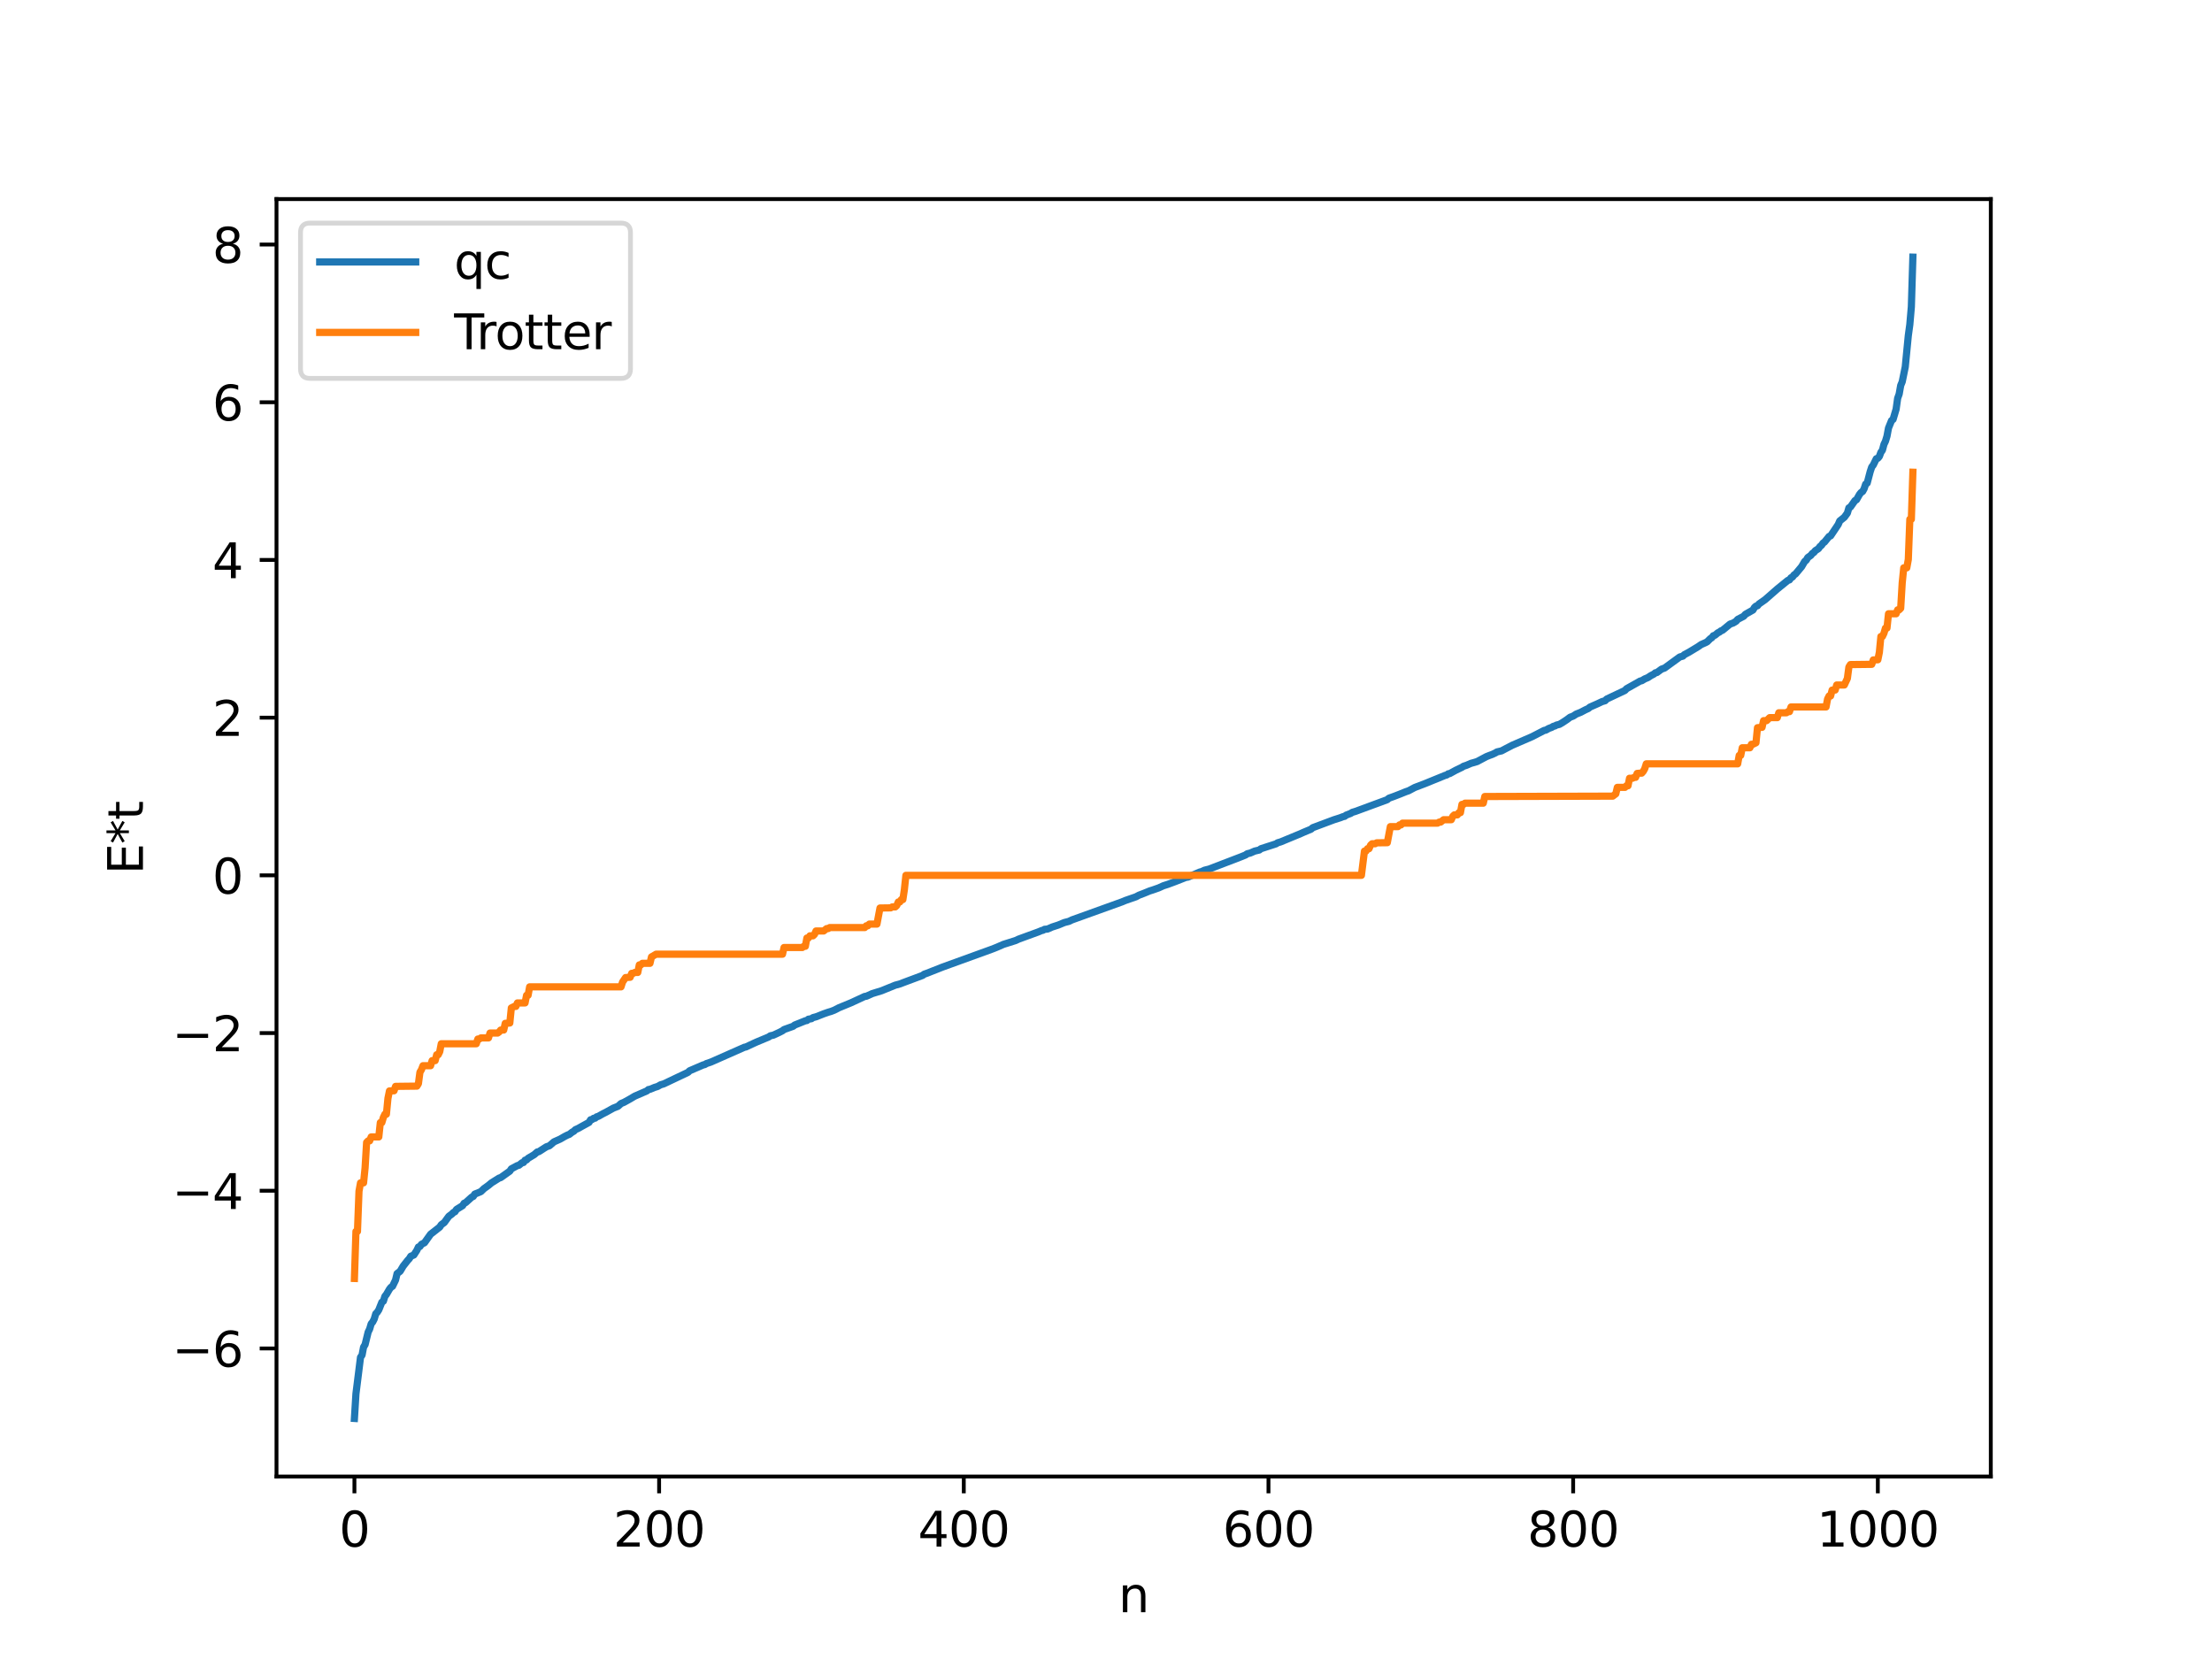 <?xml version="1.0" encoding="utf-8" standalone="no"?>
<!DOCTYPE svg PUBLIC "-//W3C//DTD SVG 1.1//EN"
  "http://www.w3.org/Graphics/SVG/1.1/DTD/svg11.dtd">
<svg xmlns:xlink="http://www.w3.org/1999/xlink" width="460.8pt" height="345.6pt" viewBox="0 0 460.8 345.6" xmlns="http://www.w3.org/2000/svg" version="1.1">
 <defs>
  <style type="text/css">*{stroke-linejoin: round; stroke-linecap: butt}</style>
 </defs>
 <g id="figure_1">
  <g id="patch_1">
   <path d="M 0 345.6 
L 460.8 345.6 
L 460.8 0 
L 0 0 
z
" style="fill: #ffffff"/>
  </g>
  <g id="axes_1">
   <g id="patch_2">
    <path d="M 57.6 307.584 
L 414.72 307.584 
L 414.72 41.472 
L 57.6 41.472 
z
" style="fill: #ffffff"/>
   </g>
   <g id="matplotlib.axis_1">
    <g id="xtick_1">
     <g id="line2d_1">
      <defs>
       <path id="m9c9107d93b" d="M 0 0 
L 0 3.5 
" style="stroke: #000000; stroke-width: 0.8"/>
      </defs>
      <g>
       <use xlink:href="#m9c9107d93b" x="73.833" y="307.584" style="stroke: #000000; stroke-width: 0.8"/>
      </g>
     </g>
     <g id="text_1">
      <!-- 0 -->
      <g transform="translate(70.651 322.182) scale(0.1 -0.1)">
       <defs>
        <path id="DejaVuSans-30" d="M 2034 4250 
Q 1547 4250 1301 3770 
Q 1056 3291 1056 2328 
Q 1056 1369 1301 889 
Q 1547 409 2034 409 
Q 2525 409 2770 889 
Q 3016 1369 3016 2328 
Q 3016 3291 2770 3770 
Q 2525 4250 2034 4250 
z
M 2034 4750 
Q 2819 4750 3233 4129 
Q 3647 3509 3647 2328 
Q 3647 1150 3233 529 
Q 2819 -91 2034 -91 
Q 1250 -91 836 529 
Q 422 1150 422 2328 
Q 422 3509 836 4129 
Q 1250 4750 2034 4750 
z
" transform="scale(0.016)"/>
       </defs>
       <use xlink:href="#DejaVuSans-30"/>
      </g>
     </g>
    </g>
    <g id="xtick_2">
     <g id="line2d_2">
      <g>
       <use xlink:href="#m9c9107d93b" x="137.304" y="307.584" style="stroke: #000000; stroke-width: 0.8"/>
      </g>
     </g>
     <g id="text_2">
      <!-- 200 -->
      <g transform="translate(127.76 322.182) scale(0.1 -0.1)">
       <defs>
        <path id="DejaVuSans-32" d="M 1228 531 
L 3431 531 
L 3431 0 
L 469 0 
L 469 531 
Q 828 903 1448 1529 
Q 2069 2156 2228 2338 
Q 2531 2678 2651 2914 
Q 2772 3150 2772 3378 
Q 2772 3750 2511 3984 
Q 2250 4219 1831 4219 
Q 1534 4219 1204 4116 
Q 875 4013 500 3803 
L 500 4441 
Q 881 4594 1212 4672 
Q 1544 4750 1819 4750 
Q 2544 4750 2975 4387 
Q 3406 4025 3406 3419 
Q 3406 3131 3298 2873 
Q 3191 2616 2906 2266 
Q 2828 2175 2409 1742 
Q 1991 1309 1228 531 
z
" transform="scale(0.016)"/>
       </defs>
       <use xlink:href="#DejaVuSans-32"/>
       <use xlink:href="#DejaVuSans-30" x="63.623"/>
       <use xlink:href="#DejaVuSans-30" x="127.246"/>
      </g>
     </g>
    </g>
    <g id="xtick_3">
     <g id="line2d_3">
      <g>
       <use xlink:href="#m9c9107d93b" x="200.775" y="307.584" style="stroke: #000000; stroke-width: 0.8"/>
      </g>
     </g>
     <g id="text_3">
      <!-- 400 -->
      <g transform="translate(191.231 322.182) scale(0.1 -0.1)">
       <defs>
        <path id="DejaVuSans-34" d="M 2419 4116 
L 825 1625 
L 2419 1625 
L 2419 4116 
z
M 2253 4666 
L 3047 4666 
L 3047 1625 
L 3713 1625 
L 3713 1100 
L 3047 1100 
L 3047 0 
L 2419 0 
L 2419 1100 
L 313 1100 
L 313 1709 
L 2253 4666 
z
" transform="scale(0.016)"/>
       </defs>
       <use xlink:href="#DejaVuSans-34"/>
       <use xlink:href="#DejaVuSans-30" x="63.623"/>
       <use xlink:href="#DejaVuSans-30" x="127.246"/>
      </g>
     </g>
    </g>
    <g id="xtick_4">
     <g id="line2d_4">
      <g>
       <use xlink:href="#m9c9107d93b" x="264.246" y="307.584" style="stroke: #000000; stroke-width: 0.8"/>
      </g>
     </g>
     <g id="text_4">
      <!-- 600 -->
      <g transform="translate(254.702 322.182) scale(0.1 -0.1)">
       <defs>
        <path id="DejaVuSans-36" d="M 2113 2584 
Q 1688 2584 1439 2293 
Q 1191 2003 1191 1497 
Q 1191 994 1439 701 
Q 1688 409 2113 409 
Q 2538 409 2786 701 
Q 3034 994 3034 1497 
Q 3034 2003 2786 2293 
Q 2538 2584 2113 2584 
z
M 3366 4563 
L 3366 3988 
Q 3128 4100 2886 4159 
Q 2644 4219 2406 4219 
Q 1781 4219 1451 3797 
Q 1122 3375 1075 2522 
Q 1259 2794 1537 2939 
Q 1816 3084 2150 3084 
Q 2853 3084 3261 2657 
Q 3669 2231 3669 1497 
Q 3669 778 3244 343 
Q 2819 -91 2113 -91 
Q 1303 -91 875 529 
Q 447 1150 447 2328 
Q 447 3434 972 4092 
Q 1497 4750 2381 4750 
Q 2619 4750 2861 4703 
Q 3103 4656 3366 4563 
z
" transform="scale(0.016)"/>
       </defs>
       <use xlink:href="#DejaVuSans-36"/>
       <use xlink:href="#DejaVuSans-30" x="63.623"/>
       <use xlink:href="#DejaVuSans-30" x="127.246"/>
      </g>
     </g>
    </g>
    <g id="xtick_5">
     <g id="line2d_5">
      <g>
       <use xlink:href="#m9c9107d93b" x="327.717" y="307.584" style="stroke: #000000; stroke-width: 0.8"/>
      </g>
     </g>
     <g id="text_5">
      <!-- 800 -->
      <g transform="translate(318.173 322.182) scale(0.1 -0.1)">
       <defs>
        <path id="DejaVuSans-38" d="M 2034 2216 
Q 1584 2216 1326 1975 
Q 1069 1734 1069 1313 
Q 1069 891 1326 650 
Q 1584 409 2034 409 
Q 2484 409 2743 651 
Q 3003 894 3003 1313 
Q 3003 1734 2745 1975 
Q 2488 2216 2034 2216 
z
M 1403 2484 
Q 997 2584 770 2862 
Q 544 3141 544 3541 
Q 544 4100 942 4425 
Q 1341 4750 2034 4750 
Q 2731 4750 3128 4425 
Q 3525 4100 3525 3541 
Q 3525 3141 3298 2862 
Q 3072 2584 2669 2484 
Q 3125 2378 3379 2068 
Q 3634 1759 3634 1313 
Q 3634 634 3220 271 
Q 2806 -91 2034 -91 
Q 1263 -91 848 271 
Q 434 634 434 1313 
Q 434 1759 690 2068 
Q 947 2378 1403 2484 
z
M 1172 3481 
Q 1172 3119 1398 2916 
Q 1625 2713 2034 2713 
Q 2441 2713 2670 2916 
Q 2900 3119 2900 3481 
Q 2900 3844 2670 4047 
Q 2441 4250 2034 4250 
Q 1625 4250 1398 4047 
Q 1172 3844 1172 3481 
z
" transform="scale(0.016)"/>
       </defs>
       <use xlink:href="#DejaVuSans-38"/>
       <use xlink:href="#DejaVuSans-30" x="63.623"/>
       <use xlink:href="#DejaVuSans-30" x="127.246"/>
      </g>
     </g>
    </g>
    <g id="xtick_6">
     <g id="line2d_6">
      <g>
       <use xlink:href="#m9c9107d93b" x="391.188" y="307.584" style="stroke: #000000; stroke-width: 0.8"/>
      </g>
     </g>
     <g id="text_6">
      <!-- 1000 -->
      <g transform="translate(378.463 322.182) scale(0.1 -0.1)">
       <defs>
        <path id="DejaVuSans-31" d="M 794 531 
L 1825 531 
L 1825 4091 
L 703 3866 
L 703 4441 
L 1819 4666 
L 2450 4666 
L 2450 531 
L 3481 531 
L 3481 0 
L 794 0 
L 794 531 
z
" transform="scale(0.016)"/>
       </defs>
       <use xlink:href="#DejaVuSans-31"/>
       <use xlink:href="#DejaVuSans-30" x="63.623"/>
       <use xlink:href="#DejaVuSans-30" x="127.246"/>
       <use xlink:href="#DejaVuSans-30" x="190.869"/>
      </g>
     </g>
    </g>
    <g id="text_7">
     <!-- n -->
     <g transform="translate(232.991 335.861) scale(0.1 -0.1)">
      <defs>
       <path id="DejaVuSans-6e" d="M 3513 2113 
L 3513 0 
L 2938 0 
L 2938 2094 
Q 2938 2591 2744 2837 
Q 2550 3084 2163 3084 
Q 1697 3084 1428 2787 
Q 1159 2491 1159 1978 
L 1159 0 
L 581 0 
L 581 3500 
L 1159 3500 
L 1159 2956 
Q 1366 3272 1645 3428 
Q 1925 3584 2291 3584 
Q 2894 3584 3203 3211 
Q 3513 2838 3513 2113 
z
" transform="scale(0.016)"/>
      </defs>
      <use xlink:href="#DejaVuSans-6e"/>
     </g>
    </g>
   </g>
   <g id="matplotlib.axis_2">
    <g id="ytick_1">
     <g id="line2d_7">
      <defs>
       <path id="m423d407fd4" d="M 0 0 
L -3.5 0 
" style="stroke: #000000; stroke-width: 0.8"/>
      </defs>
      <g>
       <use xlink:href="#m423d407fd4" x="57.6" y="280.906" style="stroke: #000000; stroke-width: 0.8"/>
      </g>
     </g>
     <g id="text_8">
      <!-- −6 -->
      <g transform="translate(35.858 284.706) scale(0.1 -0.1)">
       <defs>
        <path id="DejaVuSans-2212" d="M 678 2272 
L 4684 2272 
L 4684 1741 
L 678 1741 
L 678 2272 
z
" transform="scale(0.016)"/>
       </defs>
       <use xlink:href="#DejaVuSans-2212"/>
       <use xlink:href="#DejaVuSans-36" x="83.789"/>
      </g>
     </g>
    </g>
    <g id="ytick_2">
     <g id="line2d_8">
      <g>
       <use xlink:href="#m423d407fd4" x="57.6" y="248.055" style="stroke: #000000; stroke-width: 0.8"/>
      </g>
     </g>
     <g id="text_9">
      <!-- −4 -->
      <g transform="translate(35.858 251.854) scale(0.1 -0.1)">
       <use xlink:href="#DejaVuSans-2212"/>
       <use xlink:href="#DejaVuSans-34" x="83.789"/>
      </g>
     </g>
    </g>
    <g id="ytick_3">
     <g id="line2d_9">
      <g>
       <use xlink:href="#m423d407fd4" x="57.6" y="215.203" style="stroke: #000000; stroke-width: 0.8"/>
      </g>
     </g>
     <g id="text_10">
      <!-- −2 -->
      <g transform="translate(35.858 219.002) scale(0.1 -0.1)">
       <use xlink:href="#DejaVuSans-2212"/>
       <use xlink:href="#DejaVuSans-32" x="83.789"/>
      </g>
     </g>
    </g>
    <g id="ytick_4">
     <g id="line2d_10">
      <g>
       <use xlink:href="#m423d407fd4" x="57.6" y="182.351" style="stroke: #000000; stroke-width: 0.8"/>
      </g>
     </g>
     <g id="text_11">
      <!-- 0 -->
      <g transform="translate(44.237 186.151) scale(0.1 -0.1)">
       <use xlink:href="#DejaVuSans-30"/>
      </g>
     </g>
    </g>
    <g id="ytick_5">
     <g id="line2d_11">
      <g>
       <use xlink:href="#m423d407fd4" x="57.6" y="149.5" style="stroke: #000000; stroke-width: 0.8"/>
      </g>
     </g>
     <g id="text_12">
      <!-- 2 -->
      <g transform="translate(44.237 153.299) scale(0.1 -0.1)">
       <use xlink:href="#DejaVuSans-32"/>
      </g>
     </g>
    </g>
    <g id="ytick_6">
     <g id="line2d_12">
      <g>
       <use xlink:href="#m423d407fd4" x="57.6" y="116.648" style="stroke: #000000; stroke-width: 0.8"/>
      </g>
     </g>
     <g id="text_13">
      <!-- 4 -->
      <g transform="translate(44.237 120.447) scale(0.1 -0.1)">
       <use xlink:href="#DejaVuSans-34"/>
      </g>
     </g>
    </g>
    <g id="ytick_7">
     <g id="line2d_13">
      <g>
       <use xlink:href="#m423d407fd4" x="57.6" y="83.797" style="stroke: #000000; stroke-width: 0.8"/>
      </g>
     </g>
     <g id="text_14">
      <!-- 6 -->
      <g transform="translate(44.237 87.596) scale(0.1 -0.1)">
       <use xlink:href="#DejaVuSans-36"/>
      </g>
     </g>
    </g>
    <g id="ytick_8">
     <g id="line2d_14">
      <g>
       <use xlink:href="#m423d407fd4" x="57.6" y="50.945" style="stroke: #000000; stroke-width: 0.8"/>
      </g>
     </g>
     <g id="text_15">
      <!-- 8 -->
      <g transform="translate(44.237 54.744) scale(0.1 -0.1)">
       <use xlink:href="#DejaVuSans-38"/>
      </g>
     </g>
    </g>
    <g id="text_16">
     <!-- E*t -->
     <g transform="translate(29.778 182.148) rotate(-90) scale(0.1 -0.1)">
      <defs>
       <path id="DejaVuSans-45" d="M 628 4666 
L 3578 4666 
L 3578 4134 
L 1259 4134 
L 1259 2753 
L 3481 2753 
L 3481 2222 
L 1259 2222 
L 1259 531 
L 3634 531 
L 3634 0 
L 628 0 
L 628 4666 
z
" transform="scale(0.016)"/>
       <path id="DejaVuSans-2a" d="M 3009 3897 
L 1888 3291 
L 3009 2681 
L 2828 2375 
L 1778 3009 
L 1778 1831 
L 1422 1831 
L 1422 3009 
L 372 2375 
L 191 2681 
L 1313 3291 
L 191 3897 
L 372 4206 
L 1422 3572 
L 1422 4750 
L 1778 4750 
L 1778 3572 
L 2828 4206 
L 3009 3897 
z
" transform="scale(0.016)"/>
       <path id="DejaVuSans-74" d="M 1172 4494 
L 1172 3500 
L 2356 3500 
L 2356 3053 
L 1172 3053 
L 1172 1153 
Q 1172 725 1289 603 
Q 1406 481 1766 481 
L 2356 481 
L 2356 0 
L 1766 0 
Q 1100 0 847 248 
Q 594 497 594 1153 
L 594 3053 
L 172 3053 
L 172 3500 
L 594 3500 
L 594 4494 
L 1172 4494 
z
" transform="scale(0.016)"/>
      </defs>
      <use xlink:href="#DejaVuSans-45"/>
      <use xlink:href="#DejaVuSans-2a" x="63.184"/>
      <use xlink:href="#DejaVuSans-74" x="113.184"/>
     </g>
    </g>
   </g>
   <g id="line2d_15">
    <path d="M 73.833 295.488 
L 74.15 290.349 
L 75.102 282.749 
L 75.42 282.301 
L 75.737 280.627 
L 76.054 280.108 
L 76.689 277.512 
L 77.006 276.853 
L 77.324 275.772 
L 77.641 275.393 
L 77.958 274.768 
L 78.276 273.685 
L 78.593 273.362 
L 78.91 272.866 
L 79.545 271.28 
L 79.862 271.067 
L 80.18 270.044 
L 80.497 269.654 
L 81.132 268.562 
L 81.449 268.156 
L 81.767 267.958 
L 82.401 266.65 
L 82.719 265.312 
L 83.353 264.833 
L 83.988 263.76 
L 84.94 262.549 
L 85.258 262.214 
L 85.575 261.696 
L 86.21 261.439 
L 86.844 260.455 
L 87.162 259.774 
L 87.479 259.67 
L 87.796 259.218 
L 88.431 258.888 
L 89.7 257.11 
L 91.605 255.621 
L 91.922 255.136 
L 92.557 254.674 
L 93.191 253.799 
L 93.509 253.37 
L 94.143 252.9 
L 94.461 252.577 
L 94.778 252.428 
L 95.096 251.946 
L 96.365 251.161 
L 96.682 250.659 
L 97 250.533 
L 98.269 249.384 
L 98.586 249.243 
L 98.904 248.753 
L 100.173 248.238 
L 100.808 247.62 
L 101.76 246.933 
L 102.395 246.405 
L 103.981 245.412 
L 104.299 245.321 
L 105.886 244.192 
L 106.203 243.969 
L 106.52 243.492 
L 107.155 243.153 
L 107.79 242.811 
L 108.107 242.741 
L 108.742 242.226 
L 109.059 242.167 
L 109.377 241.689 
L 109.694 241.633 
L 110.011 241.296 
L 111.281 240.534 
L 111.915 239.98 
L 112.233 239.919 
L 113.82 238.902 
L 114.454 238.684 
L 115.406 237.865 
L 116.676 237.302 
L 117.628 236.751 
L 118.262 236.431 
L 118.58 236.325 
L 119.215 235.827 
L 119.532 235.67 
L 119.849 235.336 
L 120.484 235.051 
L 121.119 234.689 
L 122.705 233.817 
L 123.023 233.27 
L 123.34 233.217 
L 123.658 232.963 
L 123.975 232.935 
L 124.292 232.654 
L 124.61 232.567 
L 125.562 232.032 
L 126.196 231.715 
L 127.783 230.835 
L 128.735 230.465 
L 129.37 229.889 
L 130.005 229.626 
L 131.274 228.92 
L 132.226 228.352 
L 134.13 227.524 
L 134.765 227.251 
L 135.082 226.975 
L 135.4 226.926 
L 136.352 226.532 
L 136.986 226.336 
L 137.621 225.98 
L 138.256 225.794 
L 143.334 223.385 
L 143.651 223.064 
L 146.507 221.837 
L 146.824 221.771 
L 147.142 221.566 
L 148.094 221.246 
L 155.076 218.159 
L 155.393 218.1 
L 156.98 217.36 
L 157.615 217.072 
L 160.153 216.012 
L 160.471 215.777 
L 161.105 215.642 
L 162.375 215.052 
L 163.01 214.722 
L 163.327 214.472 
L 165.231 213.792 
L 165.548 213.533 
L 166.183 213.282 
L 167.77 212.643 
L 168.087 212.596 
L 168.405 212.321 
L 169.039 212.214 
L 169.357 211.985 
L 169.991 211.822 
L 171.578 211.199 
L 172.53 210.867 
L 173.165 210.68 
L 173.8 210.432 
L 174.752 209.94 
L 177.291 208.894 
L 178.56 208.308 
L 180.147 207.572 
L 180.464 207.543 
L 181.734 206.973 
L 183.638 206.393 
L 186.494 205.231 
L 187.446 204.976 
L 188.081 204.729 
L 192.206 203.19 
L 192.524 202.945 
L 193.158 202.721 
L 196.332 201.467 
L 206.487 197.787 
L 207.122 197.544 
L 207.757 197.288 
L 209.026 196.732 
L 211.565 195.933 
L 212.2 195.635 
L 216.325 194.13 
L 216.96 193.856 
L 217.277 193.79 
L 217.595 193.595 
L 218.229 193.536 
L 219.181 193.116 
L 220.451 192.705 
L 221.72 192.181 
L 222.672 191.938 
L 223.307 191.631 
L 233.78 187.862 
L 234.415 187.592 
L 236.636 186.822 
L 237.271 186.482 
L 238.223 186.122 
L 238.858 185.864 
L 239.492 185.6 
L 240.127 185.403 
L 241.396 184.956 
L 242.348 184.52 
L 243.3 184.217 
L 244.887 183.627 
L 247.109 182.754 
L 247.426 182.734 
L 249.965 181.653 
L 250.282 181.585 
L 250.917 181.283 
L 251.869 181.044 
L 258.534 178.489 
L 259.486 178.102 
L 259.803 177.858 
L 260.438 177.707 
L 261.39 177.294 
L 262.342 177.07 
L 262.659 176.81 
L 265.833 175.782 
L 266.15 175.568 
L 266.785 175.382 
L 270.91 173.675 
L 271.545 173.388 
L 273.132 172.726 
L 273.449 172.431 
L 277.892 170.768 
L 279.162 170.365 
L 279.796 170.119 
L 280.114 170.058 
L 280.431 169.807 
L 281.383 169.44 
L 281.7 169.228 
L 282.335 169.038 
L 289 166.583 
L 289.317 166.288 
L 290.269 165.949 
L 291.539 165.461 
L 292.808 164.948 
L 293.443 164.727 
L 294.712 164.052 
L 296.934 163.204 
L 301.059 161.52 
L 301.377 161.446 
L 301.694 161.202 
L 302.011 161.148 
L 303.281 160.45 
L 304.55 159.844 
L 304.867 159.629 
L 305.502 159.422 
L 306.454 159.009 
L 307.089 158.837 
L 307.724 158.643 
L 309.628 157.627 
L 310.262 157.375 
L 310.897 157.143 
L 311.532 156.84 
L 311.849 156.639 
L 312.801 156.42 
L 313.753 155.913 
L 314.388 155.587 
L 315.023 155.253 
L 319.148 153.467 
L 321.687 152.156 
L 322.005 152.106 
L 322.639 151.749 
L 323.274 151.513 
L 323.591 151.298 
L 323.909 151.243 
L 324.226 151.053 
L 324.861 150.897 
L 325.496 150.525 
L 326.448 149.891 
L 327.082 149.413 
L 327.717 149.173 
L 328.352 148.758 
L 329.304 148.379 
L 330.256 147.875 
L 330.891 147.586 
L 331.208 147.305 
L 332.795 146.606 
L 333.747 146.155 
L 334.381 145.971 
L 334.699 145.631 
L 338.507 143.835 
L 338.824 143.483 
L 341.363 142.055 
L 341.681 141.869 
L 341.998 141.812 
L 342.633 141.428 
L 343.267 141.166 
L 343.902 140.748 
L 344.537 140.417 
L 344.854 140.154 
L 345.172 140.097 
L 346.124 139.393 
L 346.758 139.17 
L 349.932 136.857 
L 350.567 136.686 
L 350.884 136.376 
L 351.836 135.87 
L 353.74 134.72 
L 354.375 134.279 
L 355.327 133.856 
L 355.644 133.685 
L 356.279 133.047 
L 356.596 132.856 
L 356.914 132.433 
L 357.231 132.351 
L 357.866 131.82 
L 358.183 131.681 
L 358.5 131.416 
L 358.818 131.308 
L 360.405 130.005 
L 361.039 129.79 
L 361.674 129.408 
L 361.991 129.029 
L 363.261 128.367 
L 363.578 127.983 
L 365.165 127.082 
L 365.482 126.554 
L 365.8 126.267 
L 366.117 126.188 
L 366.434 125.809 
L 367.704 124.919 
L 370.243 122.695 
L 372.464 120.891 
L 372.781 120.801 
L 373.099 120.355 
L 373.416 120.196 
L 373.734 119.766 
L 374.051 119.558 
L 375.32 118.033 
L 375.955 116.946 
L 376.272 116.709 
L 376.59 116.149 
L 377.224 115.704 
L 377.542 115.294 
L 377.859 115.094 
L 378.177 114.703 
L 378.811 114.301 
L 379.129 113.853 
L 379.446 113.602 
L 379.763 113.144 
L 380.081 112.918 
L 381.033 111.751 
L 381.35 111.63 
L 382.937 109.257 
L 383.254 108.518 
L 384.206 107.759 
L 384.841 106.89 
L 385.158 105.795 
L 385.476 105.624 
L 386.428 104.275 
L 386.745 104.106 
L 387.38 102.985 
L 387.697 102.591 
L 388.015 102.387 
L 388.332 101.807 
L 388.649 100.851 
L 388.967 100.643 
L 389.601 98.233 
L 389.919 97.283 
L 390.236 96.87 
L 390.871 95.563 
L 391.188 95.462 
L 391.505 95.086 
L 391.823 94.228 
L 392.14 93.785 
L 392.458 92.581 
L 392.775 91.919 
L 393.092 90.867 
L 393.41 89.168 
L 394.044 87.606 
L 394.362 87.366 
L 394.996 85.238 
L 395.314 82.97 
L 395.631 82.088 
L 395.948 80.3 
L 396.266 79.529 
L 396.9 76.424 
L 397.535 69.912 
L 397.853 67.581 
L 398.17 63.916 
L 398.487 53.568 
L 398.487 53.568 
" clip-path="url(#p4293cd33d4)" style="fill: none; stroke: #1f77b4; stroke-width: 1.5; stroke-linecap: square"/>
   </g>
   <g id="line2d_16">
    <path d="M 73.833 266.327 
L 74.15 256.528 
L 74.467 256.528 
L 74.785 248.152 
L 75.102 246.412 
L 75.737 246.412 
L 76.054 243.278 
L 76.372 237.987 
L 76.689 237.663 
L 77.006 237.663 
L 77.324 236.844 
L 78.91 236.844 
L 79.228 233.859 
L 79.545 233.859 
L 79.862 232.779 
L 80.18 232.111 
L 80.497 232.111 
L 80.815 228.811 
L 81.132 227.257 
L 82.084 227.23 
L 82.401 226.311 
L 86.844 226.259 
L 87.162 225.755 
L 87.479 223.364 
L 87.796 222.835 
L 88.114 222.007 
L 89.7 222.007 
L 90.018 220.949 
L 90.653 220.949 
L 90.97 219.72 
L 91.287 219.72 
L 91.605 219.08 
L 91.922 217.433 
L 99.221 217.433 
L 99.539 216.452 
L 99.856 216.452 
L 100.173 216.22 
L 101.76 216.22 
L 102.077 215.203 
L 103.664 215.203 
L 103.981 214.974 
L 104.299 214.577 
L 104.934 214.577 
L 105.251 213.182 
L 106.203 213.112 
L 106.52 209.965 
L 107.155 209.654 
L 107.472 209.654 
L 107.79 208.929 
L 109.377 208.929 
L 109.694 207.338 
L 110.011 207.338 
L 110.329 205.581 
L 129.37 205.581 
L 129.687 204.582 
L 130.322 203.643 
L 131.274 203.583 
L 131.591 202.767 
L 131.909 202.767 
L 132.226 202.58 
L 132.861 202.58 
L 133.178 201.007 
L 133.496 201.007 
L 133.813 200.678 
L 135.4 200.678 
L 135.717 199.337 
L 136.669 198.777 
L 163.01 198.777 
L 163.327 197.385 
L 167.135 197.385 
L 167.453 197.131 
L 167.77 197.131 
L 168.087 195.409 
L 168.405 195.409 
L 168.722 194.949 
L 169.357 194.949 
L 169.674 194.652 
L 169.991 193.942 
L 171.578 193.942 
L 172.213 193.44 
L 172.53 193.44 
L 172.848 193.228 
L 180.147 193.228 
L 180.464 192.862 
L 180.781 192.862 
L 181.099 192.503 
L 182.686 192.503 
L 183.32 189.155 
L 185.542 189.125 
L 185.859 188.931 
L 186.494 188.931 
L 186.811 188.637 
L 187.129 187.901 
L 187.446 187.901 
L 187.763 187.402 
L 188.081 187.402 
L 188.398 185.32 
L 188.715 182.351 
L 283.605 182.351 
L 284.239 177.301 
L 284.557 177.301 
L 284.874 176.802 
L 285.191 176.802 
L 285.509 176.066 
L 285.826 175.772 
L 286.461 175.772 
L 286.778 175.577 
L 289 175.548 
L 289.634 172.2 
L 291.221 172.2 
L 291.539 171.841 
L 291.856 171.841 
L 292.173 171.475 
L 299.472 171.475 
L 299.79 171.262 
L 300.107 171.262 
L 300.742 170.761 
L 302.329 170.761 
L 302.646 170.051 
L 302.963 169.754 
L 303.598 169.754 
L 303.915 169.294 
L 304.233 169.294 
L 304.55 167.572 
L 304.867 167.572 
L 305.185 167.317 
L 308.993 167.317 
L 309.31 165.926 
L 335.968 165.849 
L 336.603 165.366 
L 336.92 164.025 
L 338.507 164.025 
L 338.824 163.695 
L 339.142 163.695 
L 339.459 162.123 
L 340.094 162.123 
L 340.411 161.936 
L 340.729 161.936 
L 341.046 161.119 
L 341.681 161.06 
L 341.998 161.06 
L 342.315 160.696 
L 342.633 160.12 
L 342.95 159.122 
L 361.991 159.122 
L 362.309 157.365 
L 362.626 157.365 
L 362.943 155.774 
L 364.53 155.774 
L 364.848 155.049 
L 365.165 155.049 
L 365.8 154.738 
L 366.117 151.591 
L 367.069 151.52 
L 367.386 150.126 
L 368.021 150.126 
L 368.656 149.5 
L 370.243 149.5 
L 370.56 148.483 
L 372.147 148.483 
L 372.464 148.251 
L 372.781 148.251 
L 373.099 147.27 
L 380.398 147.27 
L 380.715 145.623 
L 381.033 144.983 
L 381.35 144.983 
L 381.667 143.754 
L 382.302 143.754 
L 382.62 142.696 
L 384.206 142.696 
L 384.841 141.339 
L 385.158 138.948 
L 385.476 138.444 
L 389.919 138.392 
L 390.236 137.473 
L 391.188 137.446 
L 391.505 135.892 
L 391.823 132.592 
L 392.14 132.592 
L 392.458 131.924 
L 392.775 130.844 
L 393.092 130.844 
L 393.41 127.859 
L 394.996 127.859 
L 395.314 127.04 
L 395.631 127.04 
L 395.948 126.716 
L 396.266 121.425 
L 396.583 118.291 
L 397.218 118.291 
L 397.535 116.551 
L 397.853 108.175 
L 398.17 108.175 
L 398.487 98.376 
L 398.487 98.376 
" clip-path="url(#p4293cd33d4)" style="fill: none; stroke: #ff7f0e; stroke-width: 1.5; stroke-linecap: square"/>
   </g>
   <g id="patch_3">
    <path d="M 57.6 307.584 
L 57.6 41.472 
" style="fill: none; stroke: #000000; stroke-width: 0.8; stroke-linejoin: miter; stroke-linecap: square"/>
   </g>
   <g id="patch_4">
    <path d="M 414.72 307.584 
L 414.72 41.472 
" style="fill: none; stroke: #000000; stroke-width: 0.8; stroke-linejoin: miter; stroke-linecap: square"/>
   </g>
   <g id="patch_5">
    <path d="M 57.6 307.584 
L 414.72 307.584 
" style="fill: none; stroke: #000000; stroke-width: 0.8; stroke-linejoin: miter; stroke-linecap: square"/>
   </g>
   <g id="patch_6">
    <path d="M 57.6 41.472 
L 414.72 41.472 
" style="fill: none; stroke: #000000; stroke-width: 0.8; stroke-linejoin: miter; stroke-linecap: square"/>
   </g>
   <g id="legend_1">
    <g id="patch_7">
     <path d="M 64.6 78.828 
L 129.342 78.828 
Q 131.342 78.828 131.342 76.828 
L 131.342 48.472 
Q 131.342 46.472 129.342 46.472 
L 64.6 46.472 
Q 62.6 46.472 62.6 48.472 
L 62.6 76.828 
Q 62.6 78.828 64.6 78.828 
z
" style="fill: #ffffff; opacity: 0.8; stroke: #cccccc; stroke-linejoin: miter"/>
    </g>
    <g id="line2d_17">
     <path d="M 66.6 54.57 
L 76.6 54.57 
L 86.6 54.57 
" style="fill: none; stroke: #1f77b4; stroke-width: 1.5; stroke-linecap: square"/>
    </g>
    <g id="text_17">
     <!-- qc -->
     <g transform="translate(94.6 58.07) scale(0.1 -0.1)">
      <defs>
       <path id="DejaVuSans-71" d="M 947 1747 
Q 947 1113 1208 752 
Q 1469 391 1925 391 
Q 2381 391 2643 752 
Q 2906 1113 2906 1747 
Q 2906 2381 2643 2742 
Q 2381 3103 1925 3103 
Q 1469 3103 1208 2742 
Q 947 2381 947 1747 
z
M 2906 525 
Q 2725 213 2448 61 
Q 2172 -91 1784 -91 
Q 1150 -91 751 415 
Q 353 922 353 1747 
Q 353 2572 751 3078 
Q 1150 3584 1784 3584 
Q 2172 3584 2448 3432 
Q 2725 3281 2906 2969 
L 2906 3500 
L 3481 3500 
L 3481 -1331 
L 2906 -1331 
L 2906 525 
z
" transform="scale(0.016)"/>
       <path id="DejaVuSans-63" d="M 3122 3366 
L 3122 2828 
Q 2878 2963 2633 3030 
Q 2388 3097 2138 3097 
Q 1578 3097 1268 2742 
Q 959 2388 959 1747 
Q 959 1106 1268 751 
Q 1578 397 2138 397 
Q 2388 397 2633 464 
Q 2878 531 3122 666 
L 3122 134 
Q 2881 22 2623 -34 
Q 2366 -91 2075 -91 
Q 1284 -91 818 406 
Q 353 903 353 1747 
Q 353 2603 823 3093 
Q 1294 3584 2113 3584 
Q 2378 3584 2631 3529 
Q 2884 3475 3122 3366 
z
" transform="scale(0.016)"/>
      </defs>
      <use xlink:href="#DejaVuSans-71"/>
      <use xlink:href="#DejaVuSans-63" x="63.477"/>
     </g>
    </g>
    <g id="line2d_18">
     <path d="M 66.6 69.249 
L 76.6 69.249 
L 86.6 69.249 
" style="fill: none; stroke: #ff7f0e; stroke-width: 1.5; stroke-linecap: square"/>
    </g>
    <g id="text_18">
     <!-- Trotter -->
     <g transform="translate(94.6 72.749) scale(0.1 -0.1)">
      <defs>
       <path id="DejaVuSans-54" d="M -19 4666 
L 3928 4666 
L 3928 4134 
L 2272 4134 
L 2272 0 
L 1638 0 
L 1638 4134 
L -19 4134 
L -19 4666 
z
" transform="scale(0.016)"/>
       <path id="DejaVuSans-72" d="M 2631 2963 
Q 2534 3019 2420 3045 
Q 2306 3072 2169 3072 
Q 1681 3072 1420 2755 
Q 1159 2438 1159 1844 
L 1159 0 
L 581 0 
L 581 3500 
L 1159 3500 
L 1159 2956 
Q 1341 3275 1631 3429 
Q 1922 3584 2338 3584 
Q 2397 3584 2469 3576 
Q 2541 3569 2628 3553 
L 2631 2963 
z
" transform="scale(0.016)"/>
       <path id="DejaVuSans-6f" d="M 1959 3097 
Q 1497 3097 1228 2736 
Q 959 2375 959 1747 
Q 959 1119 1226 758 
Q 1494 397 1959 397 
Q 2419 397 2687 759 
Q 2956 1122 2956 1747 
Q 2956 2369 2687 2733 
Q 2419 3097 1959 3097 
z
M 1959 3584 
Q 2709 3584 3137 3096 
Q 3566 2609 3566 1747 
Q 3566 888 3137 398 
Q 2709 -91 1959 -91 
Q 1206 -91 779 398 
Q 353 888 353 1747 
Q 353 2609 779 3096 
Q 1206 3584 1959 3584 
z
" transform="scale(0.016)"/>
       <path id="DejaVuSans-65" d="M 3597 1894 
L 3597 1613 
L 953 1613 
Q 991 1019 1311 708 
Q 1631 397 2203 397 
Q 2534 397 2845 478 
Q 3156 559 3463 722 
L 3463 178 
Q 3153 47 2828 -22 
Q 2503 -91 2169 -91 
Q 1331 -91 842 396 
Q 353 884 353 1716 
Q 353 2575 817 3079 
Q 1281 3584 2069 3584 
Q 2775 3584 3186 3129 
Q 3597 2675 3597 1894 
z
M 3022 2063 
Q 3016 2534 2758 2815 
Q 2500 3097 2075 3097 
Q 1594 3097 1305 2825 
Q 1016 2553 972 2059 
L 3022 2063 
z
" transform="scale(0.016)"/>
      </defs>
      <use xlink:href="#DejaVuSans-54"/>
      <use xlink:href="#DejaVuSans-72" x="46.334"/>
      <use xlink:href="#DejaVuSans-6f" x="85.197"/>
      <use xlink:href="#DejaVuSans-74" x="146.379"/>
      <use xlink:href="#DejaVuSans-74" x="185.588"/>
      <use xlink:href="#DejaVuSans-65" x="224.797"/>
      <use xlink:href="#DejaVuSans-72" x="286.32"/>
     </g>
    </g>
   </g>
  </g>
 </g>
 <defs>
  <clipPath id="p4293cd33d4">
   <rect x="57.6" y="41.472" width="357.12" height="266.112"/>
  </clipPath>
 </defs>
</svg>
